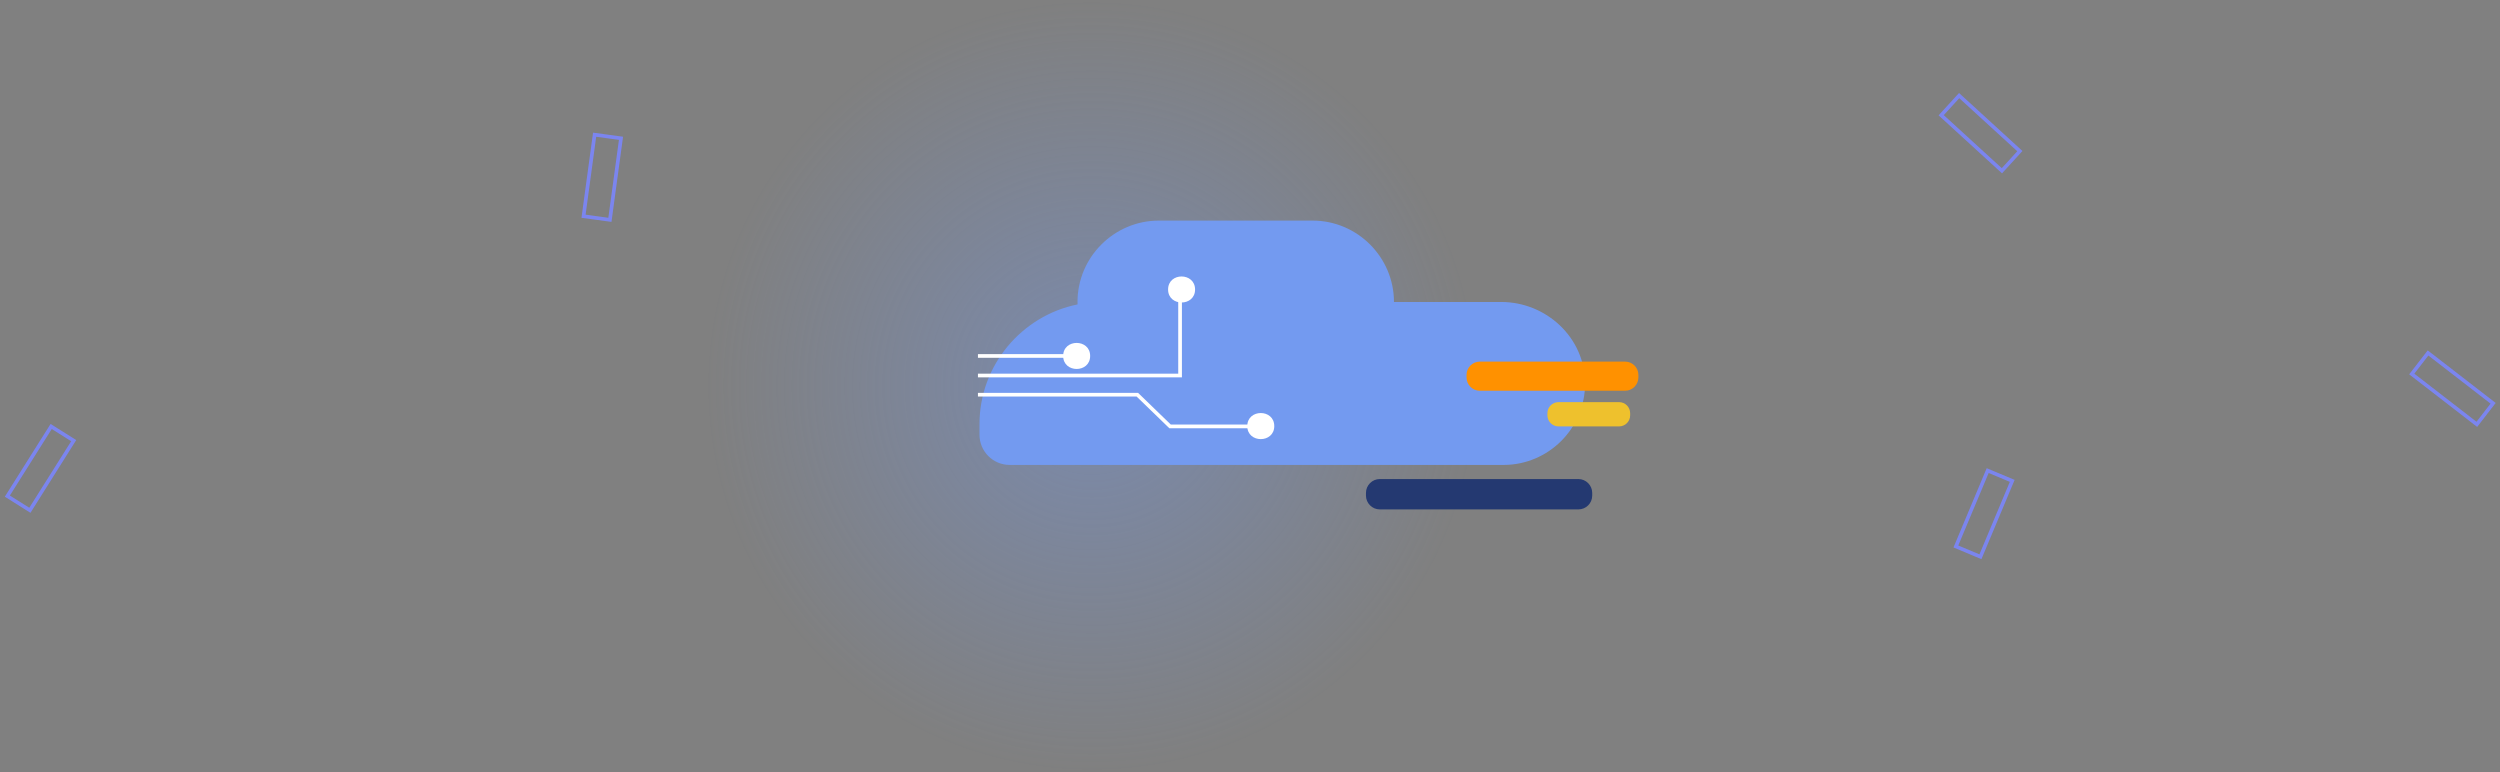 <svg width="340" height="105" viewBox="0 0 340 105" fill="none" xmlns="http://www.w3.org/2000/svg">
<rect x="0" y="0" width="340" height="105" fill="#808080" stroke="none"/>
<path d="M336.849 57.711L339.064 54.848L330.214 48.001L327.999 50.864L336.849 57.711Z" stroke="#7B85EF" stroke-width="0.5" stroke-miterlimit="10"/>
<path d="M10.023 59.928L6.959 58L0.999 67.471L4.063 69.399L10.023 59.928Z" stroke="#7B85EF" stroke-width="0.5" stroke-miterlimit="10"/>
<path d="M79.36 29.409L82.947 29.896L84.455 18.808L80.868 18.321L79.36 29.409Z" stroke="#7B85EF" stroke-width="0.5" stroke-miterlimit="10"/>
<path d="M273.663 65.399L270.324 64L266 74.32L269.339 75.719L273.663 65.399Z" stroke="#7B85EF" stroke-width="0.5" stroke-miterlimit="10"/>
<path d="M272.258 23.223L274.701 20.552L266.444 13L264.001 15.671L272.258 23.223Z" stroke="#7B85EF" stroke-width="0.5" stroke-miterlimit="10"/>
<circle cx="148.5" cy="52.5" r="52.5" fill="url(#paint0_radial_2162_5381)" fill-opacity="0.4"/>
<path d="M215.57 52.04C215.6 55.14 214.35 57.95 212.32 59.98C210.31 61.98 207.54 63.23 204.5 63.23H137.32C135.05 63.23 133.21 61.39 133.21 59.12V57.69V57.68C133.21 49.67 138.97 42.93 146.55 41.4C146.54 41.29 146.54 41.18 146.54 41.07C146.54 38.03 147.78 35.25 149.79 33.25C151.8 31.24 154.57 30 157.61 30H178.51C184.6 30 189.58 34.98 189.58 41.07H204.2C210.32 41.09 215.51 45.92 215.57 52.04Z" fill="#739AF0"/>
<path d="M214.66 69.28H187.65C186.62 69.28 185.77 68.43 185.77 67.4V67.03C185.77 66 186.62 65.15 187.65 65.15H214.66C215.69 65.15 216.54 66 216.54 67.03V67.41C216.54 68.44 215.7 69.28 214.66 69.28Z" fill="#243971"/>
<path d="M221.02 53.14H201.25C200.26 53.14 199.45 52.33 199.45 51.34V50.98C199.45 49.99 200.26 49.18 201.25 49.18H221.02C222.01 49.18 222.82 49.99 222.82 50.98V51.34C222.81 52.33 222.01 53.14 221.02 53.14Z" fill="#FF9100"/>
<path d="M220.2 57.99H211.95C211.12 57.99 210.45 57.31 210.45 56.49V56.19C210.45 55.36 211.13 54.69 211.95 54.69H220.2C221.03 54.69 221.7 55.37 221.7 56.19V56.49C221.7 57.31 221.03 57.99 220.2 57.99Z" fill="#EEC12D"/>
<path d="M133 51.07H160.49V40.34" stroke="white" stroke-width="0.5" stroke-miterlimit="10"/>
<path d="M133 53.68H154.68L159.13 57.99H170.78" stroke="white" stroke-width="0.5" stroke-miterlimit="10"/>
<path d="M133 48.41H145.74" stroke="white" stroke-width="0.5" stroke-miterlimit="10"/>
<path d="M169.63 57.95C169.63 60.31 173.3 60.31 173.3 57.95C173.3 55.58 169.63 55.58 169.63 57.95Z" fill="white"/>
<path d="M158.86 39.37C158.86 41.73 162.53 41.73 162.53 39.37C162.52 37.01 158.86 37.01 158.86 39.37Z" fill="white"/>
<path d="M144.59 48.41C144.59 50.77 148.26 50.77 148.26 48.41C148.26 46.05 144.59 46.041 144.59 48.41Z" fill="white"/>
<defs>
<radialGradient id="paint0_radial_2162_5381" cx="0" cy="0" r="1" gradientUnits="userSpaceOnUse" gradientTransform="translate(148.5 52.5) rotate(90) scale(52.5)">
<stop stop-color="#739AF0"/>
<stop offset="1" stop-color="#739AF0" stop-opacity="0"/>
</radialGradient>
</defs>
</svg>
